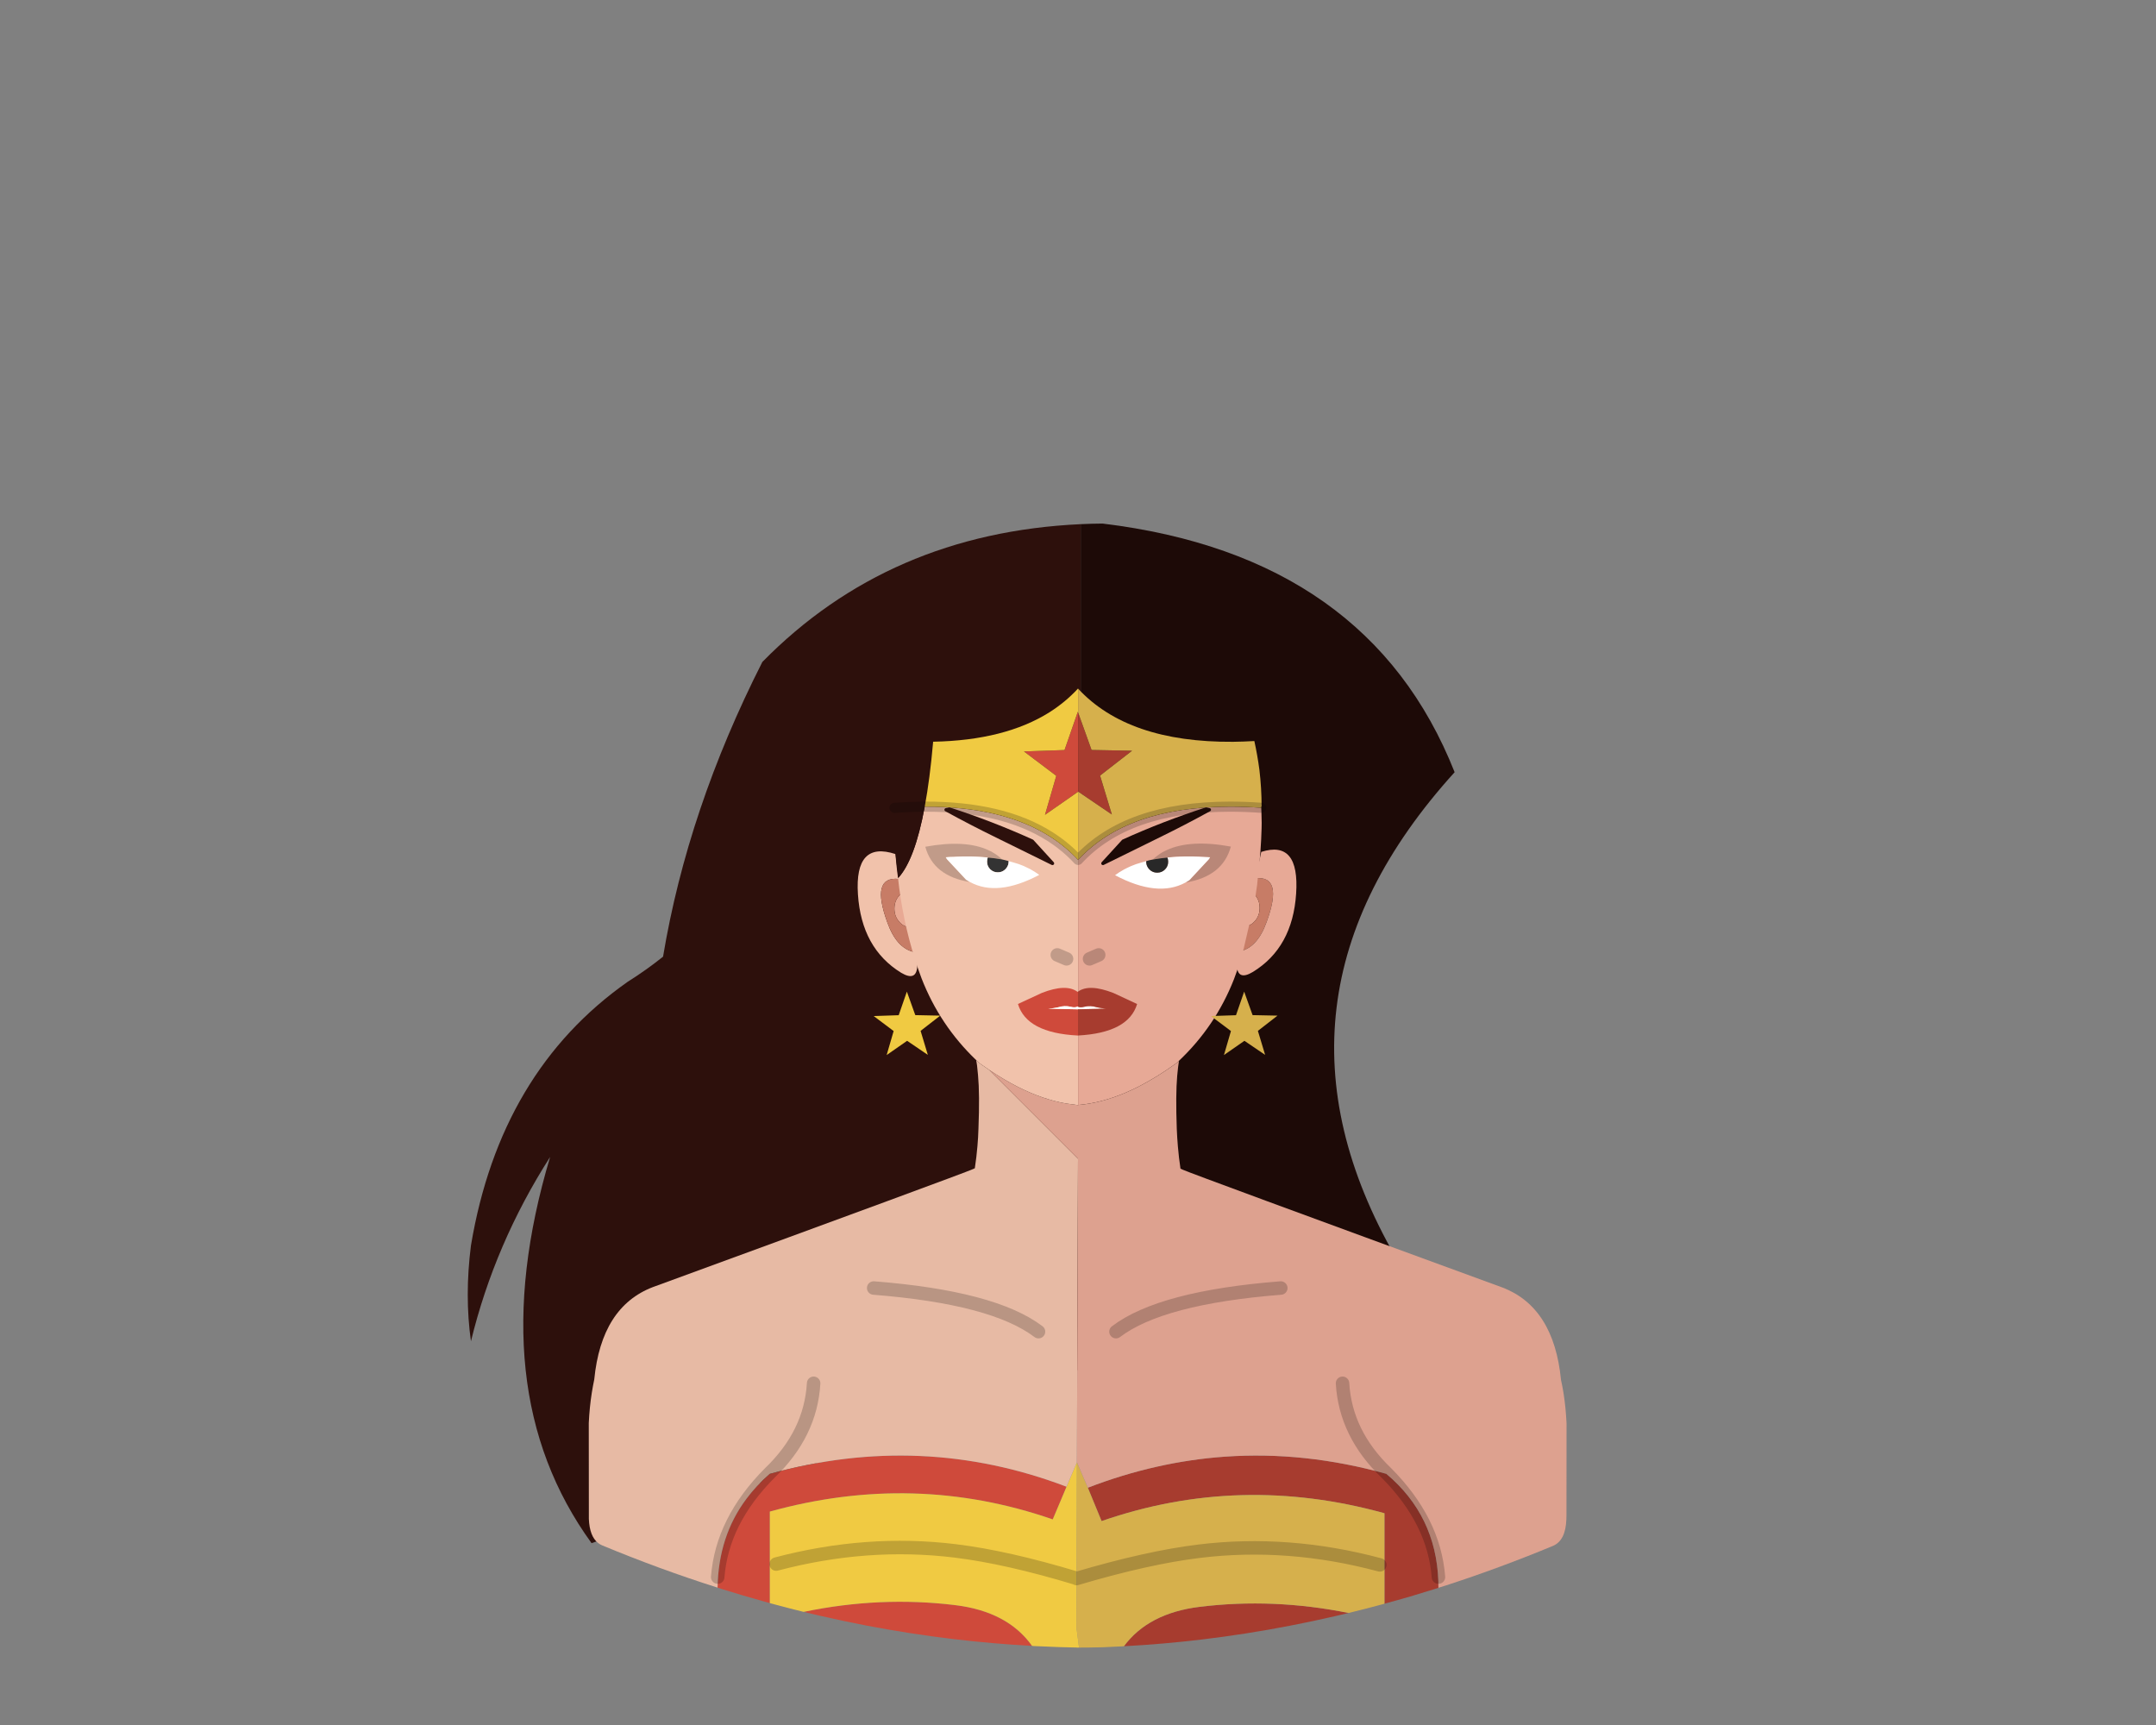 
<svg xmlns="http://www.w3.org/2000/svg" version="1.1" xmlns:xlink="http://www.w3.org/1999/xlink" preserveAspectRatio="none" x="0px" y="0px" width="1280px" height="1024px" viewBox="0 0 1280 1024">
<rect x="0" y="0" width="1280" height="1024" fill="#808080" stroke="none"/>
<defs>
<g id="Layer13_0_FILL">
<path fill="#2D100C" stroke="none" d="
M 641.6 311.15
Q 527.7 316.45 452.6 392.95 408.25 480.4 393.65 567.9 383.65 575.9 372.6 582.85 296.9 636.05 279.6 739.35 275.8 769.3 279.6 796.2 293.75 738.15 326.6 686.8 285.25 825.1 351.2 916.05
L 641.6 812.8 641.6 311.15 Z"/>

<path fill="#1D0A07" stroke="none" d="
M 828.6 746.35
Q 740.95 593.7 863.6 458.4 812.75 329.95 654.6 310.8 648.05 310.85 641.6 311.15
L 641.6 812.8 828.6 746.35 Z"/>
</g>

<g id="Layer12_0_FILL">
<path fill="#E7A996" stroke="none" d="
M -36 132
L -168 132 -168 264 -36 264 -36 132 Z"/>

<path fill="#F1C2AB" stroke="none" d="
M -36 132
L -36 0 -168 0 -168 132 -36 132 Z"/>
</g>

<g id="Layer11_0_FILL">
<path fill="#A73C2F" stroke="none" d="
M 667.25 977.25
Q 690.413 976.007 713.5 973.25 739.764 970.11 765.9 965.05 766.018 965.041 766.1 965 779.227 962.488 792.35 959.45 796.502 958.518 800.65 957.5 755.942 948.499 712.25 953.85 681.83 957.573 667.25 977.25
M 645.95 883.1
Q 645.908 883.151 645.85 883.15
L 654 902.95
Q 736.05 874.5 821.95 898.3
L 821.95 952
Q 822.15 951.979 822.35 951.9 822.7 951.821 823.05 951.7 827.726 950.453 832.4 949.1 835.776 948.15 839.15 947.15 839.207 947.133 839.25 947.1 845.484 945.257 851.7 943.3 852.847 942.942 854 942.55 853.996 941.508 853.95 940.45 853.97 939.546 853.95 938.65 852.55 899.65 823.05 874.9 774.65 861.4 727.3 864.7 686.248 867.599 645.95 883.1 Z"/>

<path fill="#CF4A3B" stroke="none" d="
M 625 901.95
L 633.2 882.55
Q 547.286 849.893 457.05 874.9 449.1 881.7 443.2 889.65 426.544 911.809 426 942.45 427.311 942.891 428.6 943.3 434.885 945.263 441.1 947.1 441.193 947.133 441.25 947.15 447.025 948.856 452.8 950.45 454.925 951.068 457.05 951.65
L 457.05 897.3
Q 542.97 873.487 625 901.95
M 487.25 959.25
Q 500.35 962.25 513.5 964.8 513.873 964.872 514.25 964.95 540.124 969.895 566.05 973 589.398 975.767 612.75 977.05 598.2 956.641 567.15 952.85 522.665 947.397 477.1 956.85 482.176 958.08 487.25 959.25 Z"/>

<path fill="#D6B04C" stroke="none" d="
M 645.85 883.15
L 639.35 868.05 639.15 936.9 639.15 937.05
Q 681.204 924.593 711.85 920.85 764.764 914.364 819.2 928.95 764.764 914.364 711.85 920.85 681.204 924.593 639.15 937.05
L 639.05 965.9 640.6 978
Q 640.1 978 639.6 978.05 639.319 978.022 639 978 639.643 978.168 640.25 978.05 640.878 977.973 647.05 978 653.218 978.027 665.4 977.35 666.336 977.327 667.25 977.25 681.83 957.573 712.25 953.85 755.942 948.499 800.65 957.5 801.948 957.196 803.25 956.85 811.228 954.916 819.2 952.75 820.575 952.401 821.95 952
L 821.95 898.3
Q 736.05 874.5 654 902.95
L 645.85 883.15 Z"/>

<path fill="#F0CA42" stroke="none" d="
M 639.35 868.05
L 633.2 882.55 625 901.95
Q 542.97 873.487 457.05 897.3
L 457.05 951.65
Q 458.925 952.162 460.8 952.65 468.949 954.848 477.1 956.85 522.665 947.397 567.15 952.85 598.2 956.641 612.75 977.05 613.448 977.112 614.15 977.15 621.459 977.508 628.75 977.75 633.679 977.899 638.6 978 638.805 978 639 978
L 639 978
Q 639.319 978.022 639.6 978.05 640.1 978 640.6 978
L 639.05 965.9 639.15 937.05 639.15 936.9
Q 597.871 924.411 567.15 920.65 514.722 914.223 460.8 928.45 514.722 914.223 567.15 920.65 597.871 924.411 639.15 936.9
L 639.35 868.05 Z"/>

<path fill="#E7BAA4" stroke="none" d="
M 388.15 763.85
Q 387.87 763.951 387.6 764.05 357.05 775.75 352.8 818.9 352 822.7 351.35 826.75 350 835.3 349.55 844.75
L 349.6 898.75
Q 349.55 900.25 349.6 901.65 350.016 912.054 355.15 916 356.217 916.813 357.45 917.35 391.687 931.574 426 942.45 426.544 911.809 443.2 889.65 449.1 881.7 457.05 874.9 547.286 849.893 633.2 882.55
L 639.35 868.05 640 687.85 587.25 635.1
Q 585.098 633.663 582.9 632.1
L 581.2 630.85
Q 580.364 630.077 579.55 629.3 579.809 630.859 580.05 632.35 580.343 634.829 580.65 638.3 581.7 649.55 580.9 670 580.75 675.25 580.3 680.35 580.033 683.603 579.65 686.8 579.265 690.181 578.75 693.5 578.217 693.766 577.65 694 577.617 694.022 577.55 694.05 571.559 696.746 388.15 763.85 Z"/>

<path fill="#DDA18F" stroke="none" d="
M 698.5 631.05
Q 698.1 631.35 697.75 631.6 686.45 639.7 675.75 645.15 660.9 652.65 647.05 655.05 643.95 655.6 640.05 655.95
L 640.05 656
Q 639.55 655.95 639.05 655.9 635.6 655.5 632.85 655.05 619 652.65 604.2 645.15 595.898 640.919 587.25 635.1
L 640 687.85 639.35 868.05 645.85 883.15
Q 645.908 883.151 645.95 883.1 686.248 867.599 727.3 864.7 774.65 861.4 823.05 874.9 852.55 899.65 853.95 938.65 853.97 939.546 853.95 940.45 853.996 941.508 854 942.55 856.3 941.844 858.6 941.1 890.415 930.779 922.15 917.6 929.486 914.405 929.95 901.9 930.03 900.504 930 899
L 930.05 845
Q 929.604 835.532 928.25 826.95 927.61 822.958 926.75 819.15
L 926.8 819.15 926.75 819.1
Q 922.53 775.995 892 764.3 708.054 697.019 702.05 694.3 701.455 694.025 700.85 693.75 699.861 687.307 699.3 680.55 698.866 675.494 698.65 670.25 697.908 649.809 698.9 638.55 699.45 632.716 699.95 629.7 699.704 629.962 699.45 630.2 699.05 630.55 698.6 630.95
L 698.6 631
Q 698.55 631.05 698.5 631.05 Z"/>
</g>

<g id="Layer10_0_FILL">
<path fill="#F1C2AB" stroke="none" d="
M 533.45 521.75
L 531.65 507
Q 507.25 498.95 509.35 530.9 511.45 562.95 535 577.45 544.25 582.95 544.6 573.15
L 542.8 565.15
Q 532.3 563 526.8 547.55 516.8 520.15 533.45 521.75 Z"/>

<path fill="#E8A994" stroke="none" d="
M 535.25 530.35
Q 534.5 530.85 533.8 531.7 531 534.85 531 539.4 531 543.9 533.8 547.1 536.2 550 539.55 550.3
L 535.25 530.35
M 745.1 531.3
Q 744.4 530.4 743.6 529.9
L 739.3 549.85
Q 742.65 549.55 745.1 546.7 747.85 543.5 747.85 539 747.85 534.45 745.1 531.3 Z"/>

<path fill="#C77C66" stroke="none" d="
M 533.8 531.7
Q 534.5 530.85 535.25 530.35
L 533.45 521.75
Q 516.8 520.15 526.8 547.55 532.3 563 542.8 565.15
L 539.55 550.3
Q 536.2 550 533.8 547.1 531 543.9 531 539.4 531 534.85 533.8 531.7
M 743.6 529.9
Q 744.4 530.4 745.1 531.3 747.85 534.45 747.85 539 747.85 543.5 745.1 546.7 742.65 549.55 739.3 549.85
L 736.05 564.7
Q 746.55 562.6 752.05 547.1 762.05 519.75 745.4 521.35
L 743.6 529.9 Z"/>

<path fill="#E7A996" stroke="none" d="
M 748.8 505.7
L 745.4 521.35
Q 762.05 519.75 752.05 547.1 746.55 562.6 736.05 564.7
L 734.25 572.75
Q 734.6 582.55 743.85 576.95 767.4 562.5 769.5 530.5 771.65 498.45 748.8 505.7 Z"/>
</g>

<g id="Layer9_0_FILL">
<path fill="#F1C2AB" stroke="none" d="
M 543.1 569.1
Q 543.55 570.65 544.1 572.25 544.65 573.8 545.15 575.35 546.15 578.1 547.15 580.85 558.035 608.737 579.55 629.3 580.364 630.077 581.2 630.85
L 582.9 632.1
Q 585.098 633.663 587.25 635.1 595.898 640.919 604.2 645.15 619 652.65 632.85 655.05 635.6 655.5 639.05 655.9 639.55 655.95 640.05 656
L 640.05 655.95 640.05 510.45
Q 632.7 502.5 623.3 496.55 595.233 478.708 549 478.85 543.169 510.49 533.15 521.3 535.87 546.212 543.1 569.1 Z"/>

<path fill="#2D100C" stroke="none" d="
M 531.05 479.55
Q 531.05 480.722 531.05 481.9 530.5 501.9 533.15 521.2 533.157 521.267 533.15 521.3 543.169 510.49 549 478.85 540.371 478.889 531.05 479.55
M 554 440.3
Q 545.159 440.467 535.6 439.95 531.288 460.404 531.1 478.8 531.088 479.172 531.05 479.55 540.371 478.889 549 478.85 552.071 462.454 554 440.3 Z"/>

<path fill="#CF4A3B" stroke="none" d="
M 640.05 422.9
L 639.9 422.5 632 445.25 607.9 446.05 627.1 460.55 620.4 483.7 640.05 470 640.05 422.9 Z"/>

<path fill="#F0CA42" stroke="none" d="
M 640.05 408.8
Q 640.025 408.777 640 408.75 632.65 416.7 623.25 422.7 596.711 439.491 554 440.3 552.071 462.454 549 478.85 595.233 478.708 623.3 496.55 632.7 502.5 640.05 510.45
L 640.05 470 620.4 483.7 627.1 460.55 607.9 446.05 632 445.25 639.9 422.5 640.05 422.9 640.05 408.8 Z"/>

<path fill="#A73C2F" stroke="none" d="
M 660.1 483.5
L 653.1 460.4 672.1 445.65 648.05 445.2 640.05 422.9 640.05 470 640.15 469.95 660.1 483.5 Z"/>

<path fill="#E7A996" stroke="none" d="
M 748.8 479.5
Q 739.194 478.85 730.25 478.85 669.2 478.9 640.05 510.45
L 640.05 655.95
Q 643.95 655.6 647.05 655.05 660.9 652.65 675.75 645.15 686.45 639.7 697.75 631.6 698.1 631.35 698.5 631.05 698.55 631.05 698.6 631
L 698.6 630.95
Q 699.05 630.55 699.45 630.2 699.704 629.962 699.95 629.7 721.578 609.225 732.55 581.4 732.65 581.15 732.75 580.85 733.8 578.1 734.75 575.35 735.3 573.8 735.8 572.25 736.35 570.65 736.8 569.1 737.15 568.05 737.45 567.05
L 744.95 534.85 746.35 525.25
Q 746.5 523.2 746.75 521.2 746.8 521 746.8 520.8
L 746.85 520.6 746.85 520.55
Q 746.927 519.906 747 519.25 748.618 505.321 749 491.7
L 749.05 488.45
Q 749 485.2 748.9 481.95 748.881 481.337 748.85 480.7 748.838 480.127 748.8 479.5 Z"/>

<path fill="#D6B04C" stroke="none" d="
M 744.7 439.9
Q 738.203 440.275 732.05 440.35 669.702 440.8 640.05 408.8
L 640.05 422.9 648.05 445.2 672.1 445.65 653.1 460.4 660.1 483.5 640.15 469.95 640.05 470 640.05 510.45
Q 669.2 478.9 730.25 478.85 739.194 478.85 748.8 479.5 748.812 479.166 748.8 478.8
L 749 478.8
Q 749 467.9 747.7 457 746.573 448.459 744.7 439.9 Z"/>
</g>

<g id="Layer7_0_FILL">
<path fill="#333333" stroke="none" d="
M 592.4 517.85
Q 595.05 517.85 596.9 516 598.55 514.35 598.8 512.15 598.8 511.8 598.8 511.45 598.8 511.3 598.8 511.15 597.85 510.85 596.9 510.65 595.95 510.4 595 510.2 590.9 509.45 586.45 509.05 586.15 509.65 586.1 510.35 586 510.85 586 511.45 586 514.15 587.85 516 589.7 517.85 592.4 517.85 Z"/>

<path fill="#000000" fill-opacity="0.2" stroke="none" d="
M 562.2 510.05
Q 561.85 509.45 561.5 508.9 563.95 508.65 566.25 508.65
L 567.8 508.55
Q 571.9 508.35 575.85 508.4
L 577.5 508.45
Q 578.25 508.45 579.05 508.5 581.7 508.6 584.2 508.85 584.8 508.9 585.4 508.95 585.95 509 586.45 509.05 590.9 509.45 595 510.2 592.45 507.75 589.2 505.9 588.1 505.25 586.85 504.7 573.1 498.3 549.35 502.65 554.1 520.1 575.9 523.6 575.55 523.45 575.3 523.3
L 574.8 522.95
Q 574.2 522.65 573.6 522.25
L 562.2 510.05
M 712 508.55
L 713.6 508.65
Q 715.95 508.7 718.4 508.9 718.1 509.5 717.7 510.05
L 706.1 522.5
Q 705.5 522.9 704.9 523.2
L 704.4 523.55
Q 704.1 523.7 703.8 523.9 725.95 520.3 730.75 502.55 706.65 498.15 692.65 504.65 691.4 505.2 690.25 505.85 687 507.75 684.35 510.25 688.55 509.5 693.05 509.05 693.6 509 694.1 508.95 694.7 508.9 695.35 508.85 697.9 508.6 700.55 508.5 701.4 508.45 702.2 508.45
L 703.85 508.4
Q 707.9 508.35 712 508.55 Z"/>

<path fill="#FFFFFF" stroke="none" d="
M 561.5 508.9
Q 561.85 509.45 562.2 510.05
L 573.6 522.25
Q 574.2 522.65 574.8 522.95
L 575.3 523.3
Q 575.55 523.45 575.9 523.6 592.15 532.5 617 519.35 615.8 518.5 614.5 517.65 614.4 517.6 614.35 517.55 613.05 516.75 611.75 516 609.8 515 607.7 514.05 604.9 512.85 601.75 512 600.25 511.5 598.8 511.15 598.8 511.3 598.8 511.45 598.8 511.8 598.8 512.15 598.55 514.35 596.9 516 595.05 517.85 592.4 517.85 589.7 517.85 587.85 516 586 514.15 586 511.45 586 510.85 586.1 510.35 586.15 509.65 586.45 509.05 585.95 509 585.4 508.95 584.8 508.9 584.2 508.85 581.7 508.6 579.05 508.5 578.25 508.45 577.5 508.45
L 575.85 508.4
Q 571.9 508.35 567.8 508.55
L 566.25 508.65
Q 563.95 508.65 561.5 508.9
M 713.6 508.65
L 712 508.55
Q 707.9 508.35 703.85 508.4
L 702.2 508.45
Q 701.4 508.45 700.55 508.5 697.9 508.6 695.35 508.85 694.7 508.9 694.1 508.95 693.6 509 693.05 509.05 693.35 509.65 693.45 510.4 693.55 510.9 693.55 511.55 693.55 514.25 691.65 516.15 689.75 518.05 687 518.05 684.3 518.05 682.4 516.15 680.75 514.45 680.5 512.2 680.5 511.85 680.5 511.55 680.5 511.35 680.5 511.2 679 511.55 677.5 512.05 674.3 512.9 671.45 514.15 669.3 515.1 667.3 516.15 666 516.9 664.7 517.7 664.6 517.75 664.5 517.8 663.25 518.65 662 519.55 687.25 532.9 703.8 523.9 704.1 523.7 704.4 523.55
L 704.9 523.2
Q 705.5 522.9 706.1 522.5
L 717.7 510.05
Q 718.1 509.5 718.4 508.9 715.95 508.7 713.6 508.65 Z"/>

<path fill="#2D100C" stroke="none" d="
M 561.45 479.7
Q 561.154 479.796 560.95 480 560.741 480.264 560.7 480.55 560.66 480.877 560.8 481.15 560.947 481.425 561.2 481.55 576.237 489.788 591.3 497.15
L 624.4 513.45
Q 624.725 513.61 625.05 513.5 625.429 513.439 625.65 513.15 625.867 512.861 625.85 512.5 625.838 512.141 625.6 511.85
L 613.45 498.55
Q 613.31 498.429 613.1 498.35 589.214 487.522 563.95 479.35 563.726 479.269 563.5 479.3 562.501 479.46 561.45 479.7 Z"/>

<path fill="#282828" stroke="none" d="
M 691.65 516.15
Q 693.55 514.25 693.55 511.55 693.55 510.9 693.45 510.4 693.35 509.65 693.05 509.05 688.55 509.5 684.35 510.25 683.4 510.45 682.4 510.65 681.45 510.9 680.5 511.2 680.5 511.35 680.5 511.55 680.5 511.85 680.5 512.2 680.75 514.45 682.4 516.15 684.3 518.05 687 518.05 689.75 518.05 691.65 516.15 Z"/>

<path fill="#1D0A07" stroke="none" d="
M 716.2 479.3
Q 715.986 479.28 715.75 479.35 690.448 487.522 666.55 498.35 666.353 498.429 666.2 498.55
L 654.05 511.85
Q 653.812 512.141 653.8 512.5 653.783 512.861 654 513.15 654.221 513.439 654.55 513.5 654.925 513.61 655.25 513.45
L 688.35 497.15
Q 703.413 489.788 718.4 481.55 718.703 481.425 718.85 481.15 718.99 480.877 718.95 480.55 718.909 480.264 718.7 480 718.496 479.796 718.2 479.7 717.16 479.473 716.2 479.3 Z"/>
</g>

<g id="Layer6_0_FILL">
<path fill="#CF4A3B" stroke="none" d="
M 639.75 588.8
Q 633 583.75 618.45 589.45
L 604.35 596
Q 609.5 613.15 639.75 614.7 639.9 614.7 640 614.7
L 640 599.15 622.2 598.8
Q 625.25 598.6 628.2 597.95 632 596.75 635.7 597.65 638.35 598.35 639.75 597.45 639.85 597.55 640 597.6
L 640 588.65
Q 639.85 588.7 639.75 588.8 Z"/>

<path fill="#FFFFFF" stroke="none" d="
M 656.5 598.75
Q 653.9 598.5 651.2 597.95 647.45 596.75 643.7 597.65 641.3 598.3 640 597.6 639.85 597.55 639.75 597.45 638.35 598.35 635.7 597.65 632 596.75 628.2 597.95 625.25 598.6 622.2 598.8
L 640 599.15 656.5 598.75 Z"/>

<path fill="#A73C2F" stroke="none" d="
M 651.2 597.95
Q 653.9 598.5 656.5 598.75
L 640 599.15 640 614.7
Q 669.95 613.1 675.1 596
L 661 589.45
Q 646.65 583.85 640 588.65
L 640 597.6
Q 641.3 598.3 643.7 597.65 647.45 596.75 651.2 597.95 Z"/>
</g>

<g id="Layer0_0_FILL">
<path fill="#F0CA42" stroke="none" d="
M 538.55 617.85
L 550.85 626.2 546.55 611.95 558.2 602.9 543.4 602.6 538.4 588.65 533.55 602.65 518.7 603.15 530.55 612.05 526.4 626.3 538.55 617.85 Z"/>

<path fill="#D6B04C" stroke="none" d="
M 738.8 617.85
L 751.1 626.2 746.8 611.95 758.45 602.9 743.65 602.6 738.65 588.65 733.8 602.65 718.95 603.15 730.8 612.05 726.65 626.3 738.8 617.85 Z"/>
</g>

<path id="Layer11_0_1_STROKES" stroke="#000000" stroke-opacity="0.2" stroke-width="8" stroke-linejoin="round" stroke-linecap="round" fill="none" d="
M 639.15 937.05
Q 681.204 924.593 711.85 920.85 764.764 914.364 819.2 928.95
M 639.15 936.9
Q 597.871 924.411 567.15 920.65 514.722 914.223 460.8 928.475"/>

<path id="Layer9_0_1_STROKES" stroke="#000000" stroke-opacity="0.2" stroke-width="6" stroke-linejoin="round" stroke-linecap="round" fill="none" d="
M 640.05 510.45
Q 669.2 478.9 730.25 478.85 739.194 478.85 748.825 479.525
M 549.025 478.85
Q 540.371 478.889 531.075 479.55
M 640.05 510.45
Q 632.7 502.5 623.3 496.55 595.233 478.708 549.025 478.85"/>

<path id="Layer8_0_1_STROKES" stroke="#000000" stroke-opacity="0.2" stroke-width="8" stroke-linejoin="round" stroke-linecap="round" fill="none" d="
M 760.4 764.6
Q 689.25 770.2 662.55 790.5
M 518.7 764.6
Q 589.85 770.2 616.55 790.5
M 426.1 936.2
Q 428.65 902.85 457.05 874.35 481.3 851.1 483.05 821.15
M 854 936.2
Q 851.45 902.85 823.05 874.35 798.8 851.1 797.05 821.15"/>

<path id="Symbole_33_0_Layer0_0_1_STROKES" stroke="#000000" stroke-opacity="0.2" stroke-width="8" stroke-linejoin="round" stroke-linecap="round" fill="none" d="
M 5.5 2.35
L 0 0
M 19.15 2.35
L 24.6 0"/>
</defs>

<g transform="matrix( 1, 0, 0, 1, 0,0) ">
<use xlink:href="#Layer13_0_FILL"/>
</g>

<g transform="matrix( 1, 0, 0, 1, 0,0) ">
<use xlink:href="#Layer12_0_FILL"/>
</g>

<g transform="matrix( 1, 0, 0, 1, 0,0) ">
<use xlink:href="#Layer11_0_FILL"/>

<use xlink:href="#Layer11_0_1_STROKES"/>
</g>

<g transform="matrix( 1, 0, 0, 1, 0,0) ">
<use xlink:href="#Layer10_0_FILL"/>
</g>

<g transform="matrix( 1, 0, 0, 1, 0,0) ">
<use xlink:href="#Layer9_0_FILL"/>

<use xlink:href="#Layer9_0_1_STROKES"/>
</g>

<g transform="matrix( 1, 0, 0, 1, 0,0) ">
<use xlink:href="#Layer8_0_1_STROKES"/>
</g>

<g transform="matrix( 1, 0, 0, 1, 627.7,566.85) ">
<g transform="matrix( 1, 0, 0, 1, 0,0) ">
<use xlink:href="#Symbole_33_0_Layer0_0_1_STROKES"/>
</g>
</g>

<g transform="matrix( 1, 0, 0, 1, 0,0) ">
<use xlink:href="#Layer7_0_FILL"/>
</g>

<g transform="matrix( 1, 0, 0, 1, 0,0) ">
<use xlink:href="#Layer6_0_FILL"/>
</g>

<g transform="matrix( 1, 0, 0, 1, 0,0) ">
<use xlink:href="#Layer0_0_FILL"/>
</g>
</svg>
